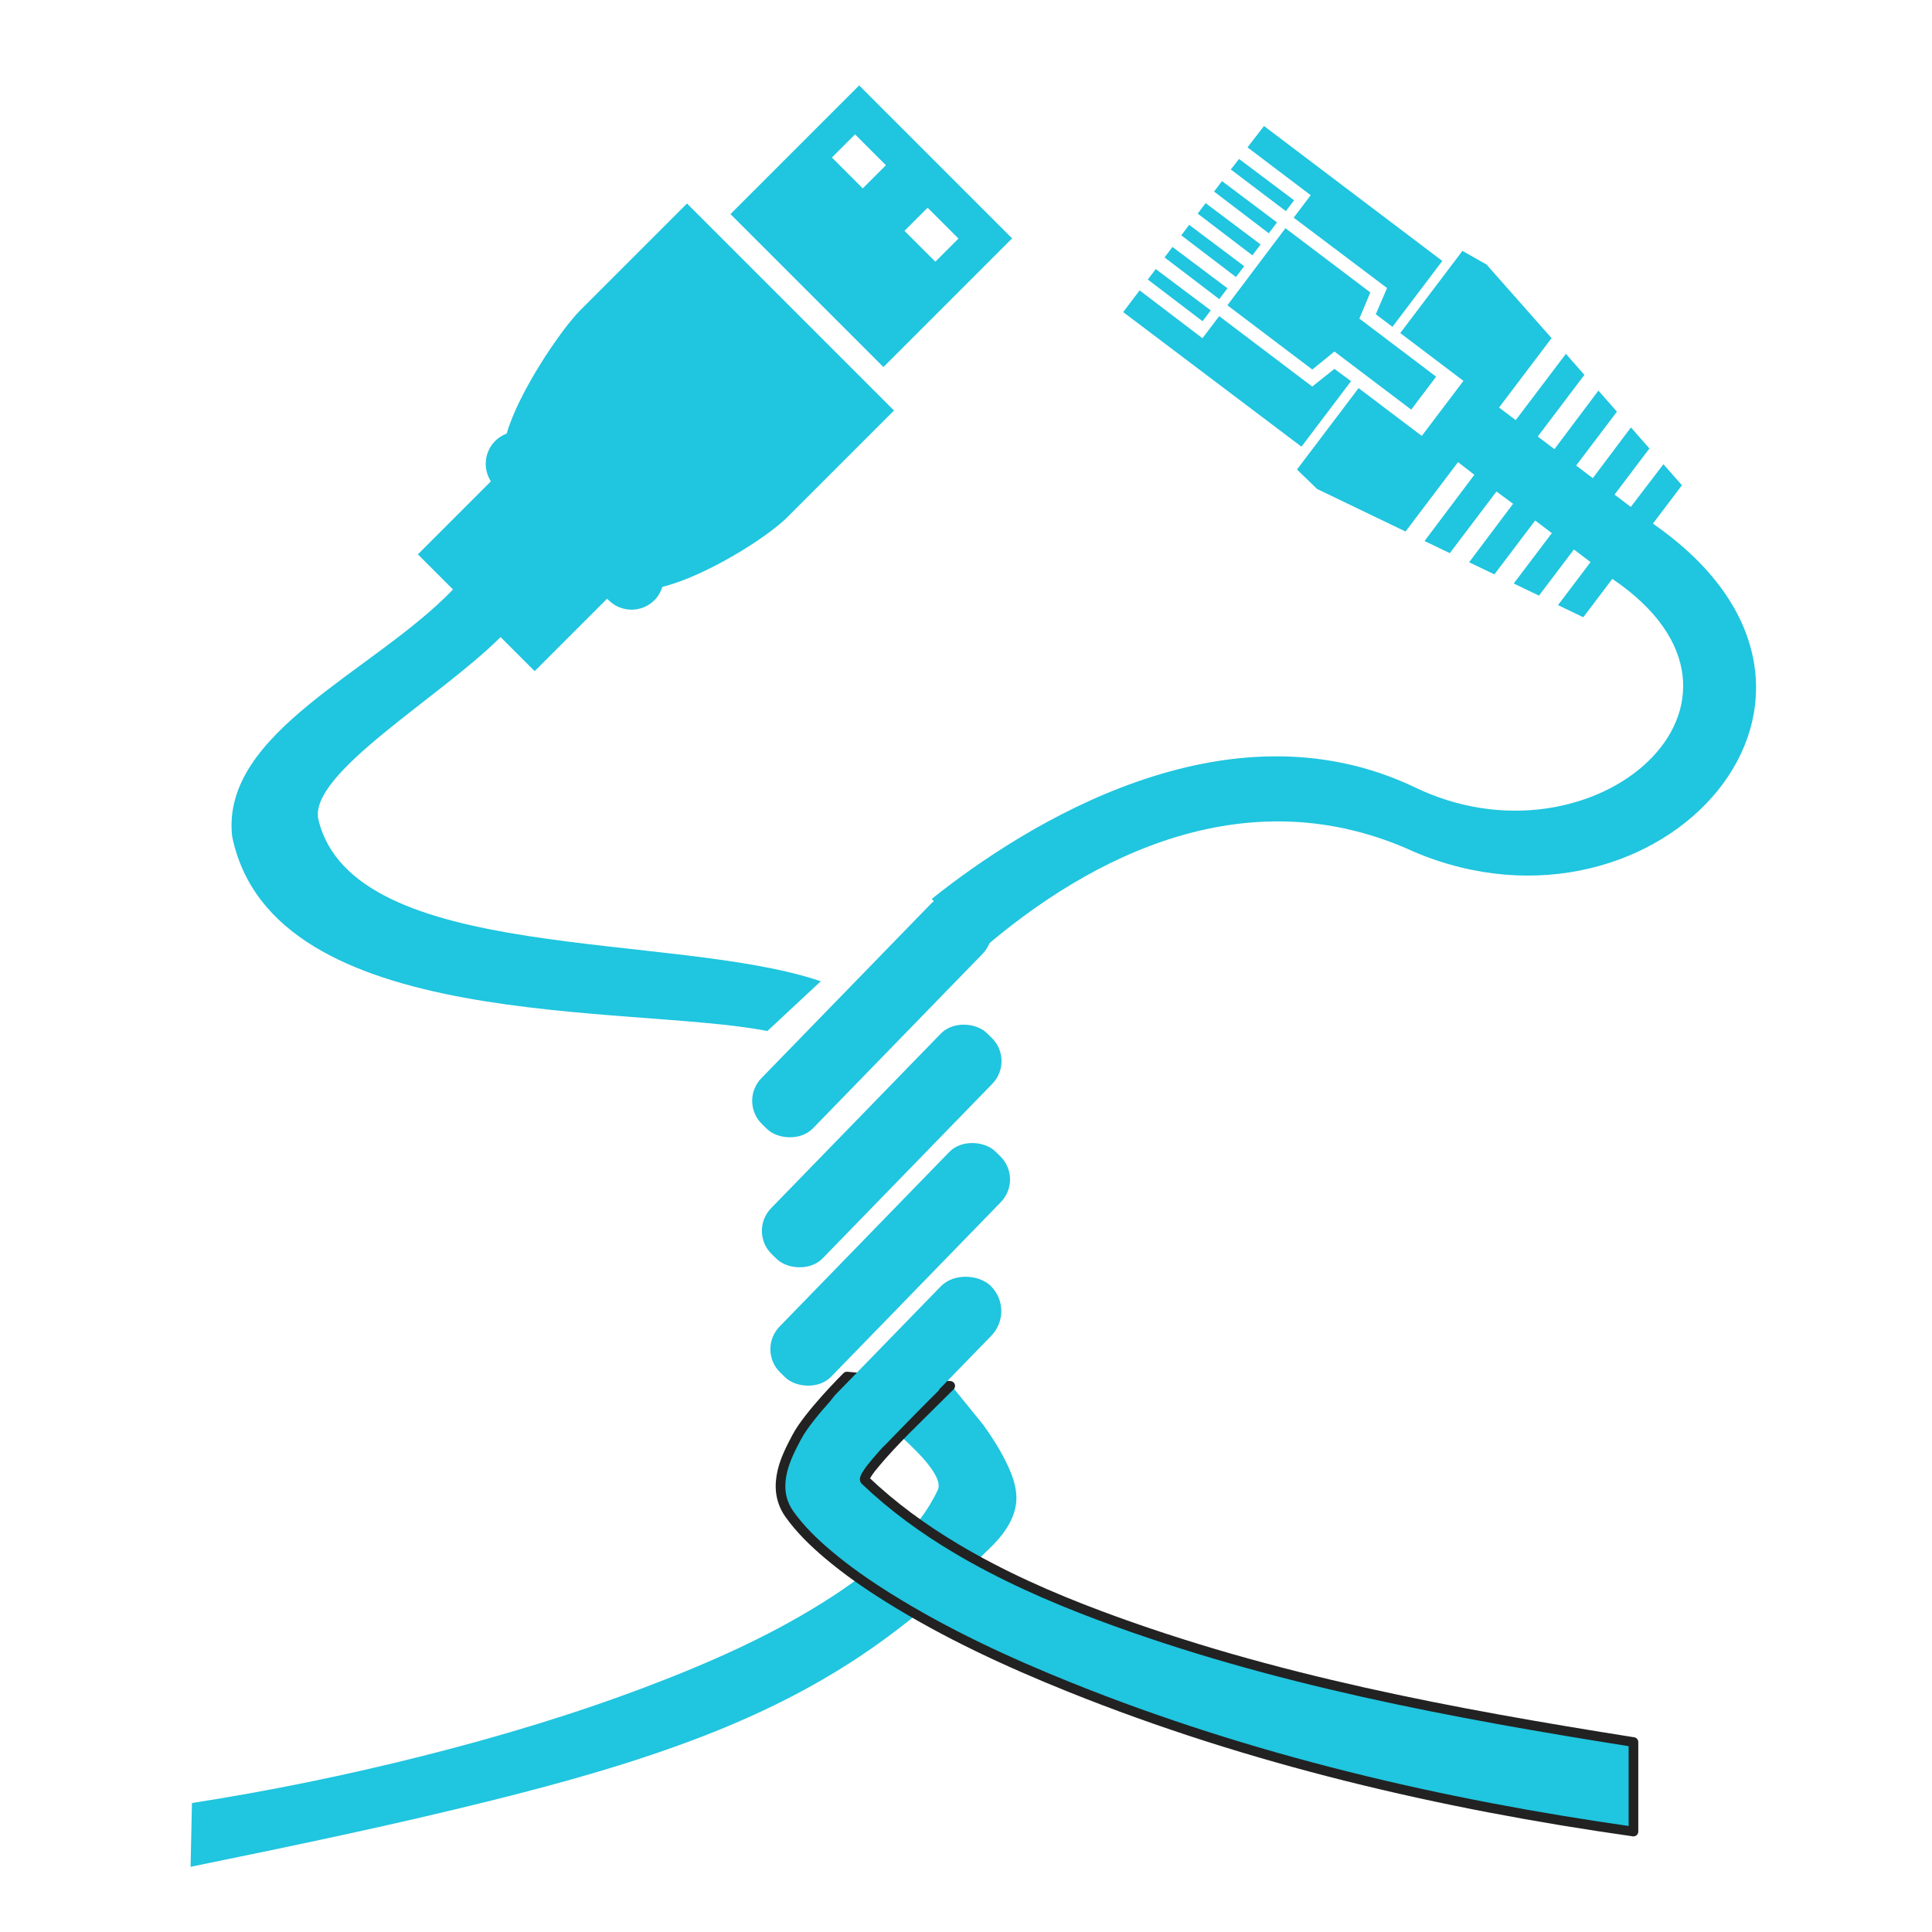 <?xml version="1.0" encoding="UTF-8" standalone="no"?>
<!-- License Agreement at http://iconmonstr.com/license/ -->

<svg
   xmlns:dc="http://purl.org/dc/elements/1.1/"
   xmlns:cc="http://creativecommons.org/ns#"
   xmlns:rdf="http://www.w3.org/1999/02/22-rdf-syntax-ns#"
   xmlns:svg="http://www.w3.org/2000/svg"
   xmlns="http://www.w3.org/2000/svg"
   xmlns:sodipodi="http://sodipodi.sourceforge.net/DTD/sodipodi-0.dtd"
   xmlns:inkscape="http://www.inkscape.org/namespaces/inkscape"
   version="1.1"
   x="0px"
   y="0px"
   width="512px"
   height="512px"
   viewBox="0 0 512 512"
   enable-background="new 0 0 512 512"
   xml:space="preserve"
   id="svg2"
   inkscape:version="0.91 r"
   sodipodi:docname="organisation.svg"><defs
     id="defs7"><inkscape:path-effect
       effect="skeletal"
       id="path-effect4142"
       is_visible="true"
       pattern="m -12,8 1,0"
       copytype="single_stretched"
       prop_scale="1"
       scale_y_rel="false"
       spacing="0"
       normal_offset="0"
       tang_offset="0"
       prop_units="false"
       vertical_pattern="false"
       fuse_tolerance="0" /><inkscape:path-effect
       effect="skeletal"
       id="path-effect4142-8"
       is_visible="true"
       pattern="m 84.256,2.525 1,0"
       copytype="single_stretched"
       prop_scale="1"
       scale_y_rel="false"
       spacing="0"
       normal_offset="0"
       tang_offset="0"
       prop_units="false"
       vertical_pattern="false"
       fuse_tolerance="0" /></defs><sodipodi:namedview
     pagecolor="#ffffff"
     bordercolor="#666666"
     borderopacity="1"
     objecttolerance="10"
     gridtolerance="10"
     guidetolerance="10"
     inkscape:pageopacity="0"
     inkscape:pageshadow="2"
     inkscape:window-width="1920"
     inkscape:window-height="1027"
     id="namedview5"
     showgrid="false"
     inkscape:zoom="0.4609375"
     inkscape:cx="-774.50848"
     inkscape:cy="247.32204"
     inkscape:window-x="1024"
     inkscape:window-y="0"
     inkscape:window-maximized="1"
     inkscape:current-layer="svg2" /><g
     id="g4176"><path
       sodipodi:nodetypes="csccascc"
       inkscape:connector-curvature="0"
       inkscape:original-d="M 50.870416,477.82064 C 128.2499,465.76818 229.92748,434.92158 248.54273,394.80739 c 2.39279,-5.15626 -15.46908,-18.87973 -15.46908,-18.87973 l 18.94627,-8.87202 c 0,0 16.88181,18.0856 17.33294,29.47438 0.19169,4.8393 -2.67323,9.39218 -6.35137,13.06754 -46.79966,46.76433 -86.3203,59.35485 -212.492482,85.12265 z"
       inkscape:path-effect="#path-effect4142"
       id="path4140"
       d="m 50.87,477.821 c 20.482,-3.19 40.812,-7.353 60.913,-12.414 20.301,-5.112 40.393,-11.127 59.96,-18.569 0,0 1e-5,0 1e-5,0 16.991,-6.463 33.72,-13.893 48.941,-23.831 0,0 1e-5,0 1e-5,0 6.131,-4.003 12.012,-8.436 17.194,-13.609 4.285,-4.278 8.116,-9.098 10.665,-14.59 0,0 0,-10e-6 0,-10e-6 0.329,-0.708 0.246,-1.542 0.023,-2.29 -1e-5,0 -1e-5,0 -1e-5,-10e-6 -0.303,-1.016 -0.84,-1.948 -1.427,-2.831 -1.529,-2.3 -3.45,-4.312 -5.423,-6.244 l -1e-5,-10e-6 c 0,0 -1e-5,-1e-5 -1e-5,-1e-5 l 0,0 c -1.883,-1.842 -3.855,-3.593 -5.877,-5.281 l 0,0 -1e-5,-10e-6 -1e-5,-10e-6 c -0.659,-0.55 -1.323,-1.093 -1.994,-1.628 0,0 -1e-5,-10e-6 -1e-5,-10e-6 -0.188,-0.15 -0.377,-0.299 -0.566,-0.447 0,0 -1e-5,-1e-5 -1e-5,-1e-5 -0.05,-0.039 -0.1,-0.078 -0.151,-0.117 0,0 -2e-5,-1e-5 -2e-5,-1e-5 0.002,0.002 -0.042,-0.032 -0.039,-0.03 0.004,0.003 -0.018,-0.014 -0.014,-0.011 l 18.946,-8.872 c 3e-5,3e-5 3e-5,3e-5 3e-5,4e-5 2.835,3.493 5.671,6.986 8.506,10.478 10e-6,10e-6 10e-6,2e-5 2e-5,2e-5 2.197,3.055 4.251,6.225 5.932,9.593 1.475,2.955 2.765,6.103 2.895,9.403 0.197,4.978 -2.827,9.546 -6.351,13.068 -10.833,10.825 -22.454,20.919 -35.203,29.406 -12.881,8.574 -26.852,15.436 -41.279,21.029 -1e-5,10e-6 -2e-5,10e-6 -3e-5,10e-6 -18.257,7.079 -37.163,12.352 -56.161,17.093 -26.446,6.599 -53.144,12.141 -79.85,17.595 0.12,-5.633 0.241,-11.266 0.361,-16.9 z"
       style="fill:#20c5df;fill-rule:evenodd;stroke:none;stroke-width:1px;stroke-linecap:butt;stroke-linejoin:miter;stroke-opacity:1;fill-opacity:1" /><path
       sodipodi:nodetypes="csccsscc"
       inkscape:connector-curvature="0"
       inkscape:original-d="M 432.88174,461.66336 C 302.53125,440.99773 254.31368,416.21572 229.24945,392.29268 c -1.79499,-1.71327 22.56863,-25.01794 22.56863,-25.01794 l -27.37512,-2.47496 c 0,0 -10.09282,9.97142 -13.35043,16.1497 -2.16576,4.1075 -7.17677,12.82573 -1.93796,20.24095 19.21872,27.20286 104.67281,67.32325 223.72717,84.19377 z"
       inkscape:path-effect="#path-effect4142-8"
       id="path4140-1"
       d="m 432.882,461.663 c -47.88,-7.591 -95.89,-16.488 -141.298,-33.464 -13.207,-4.937 -26.162,-10.661 -38.273,-17.881 0,-1e-5 -1e-5,-1e-5 -1e-5,-1e-5 -8.626,-5.143 -16.796,-11.092 -24.061,-18.026 -0.059,-0.057 -0.087,-0.14 -0.093,-0.222 -0.008,-0.115 0.017,-0.23 0.051,-0.341 0,0 0,-2e-5 0,-2e-5 0.108,-0.358 0.3,-0.685 0.496,-1.003 0,0 0,-2e-5 0,-2e-5 0.672,-1.089 1.491,-2.081 2.312,-3.063 1e-5,0 1e-5,-10e-6 1e-5,-10e-6 2.477,-2.958 5.149,-5.747 7.836,-8.514 3.989,-3.958 7.977,-7.917 11.966,-11.875 -9.125,-0.825 -18.25,-1.65 -27.375,-2.475 -0.003,0.003 -0.028,0.028 -0.031,0.031 -0.029,0.029 -0.058,0.058 -0.087,0.086 0,0 -1e-5,1e-5 -1e-5,1e-5 0,0 -2e-5,2e-5 -2e-5,2e-5 -0.11,0.11 -0.22,0.22 -0.329,0.33 0,0 -1e-5,1e-5 -1e-5,1e-5 -0.4,0.403 -0.797,0.81 -1.191,1.218 0,0 0,1e-5 -1e-5,1e-5 -1.3,1.345 -2.576,2.712 -3.825,4.104 -1.531,1.706 -3.023,3.448 -4.431,5.257 -1.267,1.627 -2.493,3.299 -3.455,5.123 -1.503,2.85 -2.994,5.747 -3.746,8.88 0,1e-5 0,2e-5 0,3e-5 -0.443,1.845 -0.632,3.764 -0.404,5.648 1e-5,10e-6 1e-5,2e-5 1e-5,3e-5 0.248,2.049 1.021,4.028 2.212,5.713 2.862,4.051 6.463,7.53 10.248,10.736 5.035,4.264 10.478,8.029 16.075,11.523 15.183,9.479 31.496,17.035 48.102,23.712 10e-6,0 2e-5,1e-5 3e-5,1e-5 47.775,19.209 98.319,30.998 149.302,38.222 0,-7.907 0,-15.814 0,-23.721 z"
       style="fill:#20c5df;fill-rule:evenodd;stroke:#222222;stroke-width:2.558;stroke-linecap:butt;stroke-linejoin:round;stroke-miterlimit:4;stroke-dasharray:none;stroke-opacity:1;fill-opacity:1" /><rect
       transform="matrix(-0.697,0.717,-0.717,-0.697,0,0)"
       ry="9.364"
       y="-435.134"
       x="61.348"
       height="18.727"
       width="58.602"
       id="rect4162"
       style="color:#000000;display:inline;overflow:visible;visibility:visible;opacity:1;fill:#20c5df;fill-opacity:1;fill-rule:nonzero;stroke:none;stroke-width:1.831;stroke-linecap:butt;stroke-linejoin:round;stroke-miterlimit:4;stroke-dasharray:none;stroke-dashoffset:0;stroke-opacity:1;marker:none;enable-background:accumulate" /><rect
       transform="matrix(-0.697,0.717,-0.717,-0.697,0,0)"
       ry="8.613"
       y="-412.261"
       x="34.946"
       height="19.061"
       width="81.743"
       id="rect4162-3"
       style="color:#000000;display:inline;overflow:visible;visibility:visible;opacity:1;fill:#20c5df;fill-opacity:1;fill-rule:nonzero;stroke:none;stroke-width:1.831;stroke-linecap:butt;stroke-linejoin:round;stroke-miterlimit:4;stroke-dasharray:none;stroke-dashoffset:0;stroke-opacity:1;marker:none;enable-background:accumulate" /><rect
       transform="matrix(-0.697,0.717,-0.717,-0.697,0,0)"
       ry="8.613"
       y="-388.783"
       x="14.02"
       height="19.061"
       width="81.743"
       id="rect4162-3-6"
       style="color:#000000;display:inline;overflow:visible;visibility:visible;opacity:1;fill:#20c5df;fill-opacity:1;fill-rule:nonzero;stroke:none;stroke-width:1.831;stroke-linecap:butt;stroke-linejoin:round;stroke-miterlimit:4;stroke-dasharray:none;stroke-dashoffset:0;stroke-opacity:1;marker:none;enable-background:accumulate" /><rect
       transform="matrix(-0.697,0.717,-0.717,-0.697,0,0)"
       ry="8.613"
       y="-362.922"
       x="-8.89"
       height="19.061"
       width="81.743"
       id="rect4162-3-4"
       style="color:#000000;display:inline;overflow:visible;visibility:visible;opacity:1;fill:#20c5df;fill-opacity:1;fill-rule:nonzero;stroke:none;stroke-width:1.831;stroke-linecap:butt;stroke-linejoin:round;stroke-miterlimit:4;stroke-dasharray:none;stroke-dashoffset:0;stroke-opacity:1;marker:none;enable-background:accumulate" /><g
       style="stroke:none;fill:#20c5df;fill-opacity:1"
       id="g7836"
       transform="matrix(-0.041,-0.296,0.296,-0.041,-181.543,546.858)"><path
         sodipodi:nodetypes="cccccccccccccccccccccccccccccccccccccccccccccccccccccccccccccccccccccccccccccccccccccccccccccccccccccccccc"
         style="fill:#20c5df;fill-opacity:1;stroke:none"
         id="path4"
         d="m 1318.54,1801.551 -139.926,140.231 51.52,51.52 12.804,-13.108 -12.804,-21.644 73.164,-73.164 -17.376,-17.377 49.691,-49.386 z m 25.607,25.607 -43.289,42.984 8.536,8.536 42.984,-43.289 z m 17.377,17.377 -43.289,42.984 8.536,8.536 42.984,-43.289 z m 17.376,17.377 -43.289,42.984 8.536,8.536 42.984,-43.289 z m 17.072,17.072 -43.289,42.984 8.536,8.536 42.984,-43.289 z m -84.139,14.938 -66.762,66.762 13.109,21.644 -60.36,60.36 25.912,25.912 60.36,-60.36 21.644,12.804 66.762,-66.762 z m 101.515,2.134 -43.289,42.984 8.536,8.536 42.984,-43.289 z m 17.376,17.377 -43.289,43.289 8.536,8.536 42.984,-43.289 z m 17.377,17.377 -49.691,49.691 -17.681,-17.681 -73.164,73.469 -21.644,-13.108 -13.109,13.108 51.825,51.825 140.231,-140.231 z m -288.998,4.268 -19.51,15.242 -48.166,72.554 54.568,54.568 -13.109,12.804 -52.129,-51.825 -13.718,20.73 48.471,48.471 -12.804,13.109 -46.032,-45.728 -13.718,20.73 42.374,42.374 -13.109,13.109 -39.63,-39.631 -13.718,20.73 36.277,36.277 -13.109,13.109 -33.838,-33.838 -13.718,20.73 30.18,30.18 C 895.712,2342.05 767.083,2146.384 866.192,1999 967.052,1844.793 880.441,1653.07 826.365,1562.019 l -53.408,33.582 c 74.54,113.38 122.098,261.147 36.022,395.883 -121.291,202.763 79.722,444.765 259.279,249.661 l 30.18,30.18 20.73,-13.718 -33.534,-33.838 12.804,-12.804 36.277,36.277 20.73,-13.718 -39.935,-39.631 13.108,-13.108 42.374,42.374 20.73,-13.718 -46.032,-45.728 13.108,-13.108 48.471,48.471 20.73,-13.718 -52.129,-52.129 13.108,-13.109 54.568,54.568 72.554,-48.166 14.938,-19.511 -64.628,-64.628 -49.691,49.691 -43.289,-43.289 49.691,-49.691 z"
         inkscape:connector-curvature="0" /></g><g
       style="fill:#20c5df;fill-opacity:1"
       id="g3"
       transform="matrix(0.453,0,0,0.453,71.75,21.65)"><path
         style="fill:#20c5df;fill-opacity:1"
         sodipodi:nodetypes="ccccccccccccccccccccccccccccccccccc"
         id="path5"
         d="m 243.523,71.26 121.099,121.098 -62.403,62.411 c -11.757,11.759 -47.475,34.394 -73.128,40.771 -0.886,2.835 -2.363,5.527 -4.618,7.78 -7.403,7.399 -19.412,7.399 -26.81,0 l -0.877,-0.88 -42.389,42.392 -19.933,-19.929 c -35.594,35.557 -112.292,79.737 -106.63,106.622 20.261,84.947 207.827,65.323 293.945,94.733 l -31.252,29.116 C 210.965,539.643 0.824,556.951 -22.602,441.36 -29.12,380.479 60.559,345.161 106.628,297.062 L 86.08,276.515 128.786,233.806 c -4.728,-7.344 -3.892,-17.225 2.528,-23.649 1.968,-1.967 4.265,-3.374 6.709,-4.293 7.076,-24.559 32.005,-61.123 43.089,-72.211 z m 114.903,95.676 -89.483,-89.483 75.279,-75.275 89.479,89.486 z m 12.318,-79.683 18.055,18.046 13.536,-13.538 -18.052,-18.046 z m -24.411,-24.852 13.54,-13.538 -18.047,-18.051 -13.54,13.539 z"
         inkscape:connector-curvature="0" /></g></g></svg>